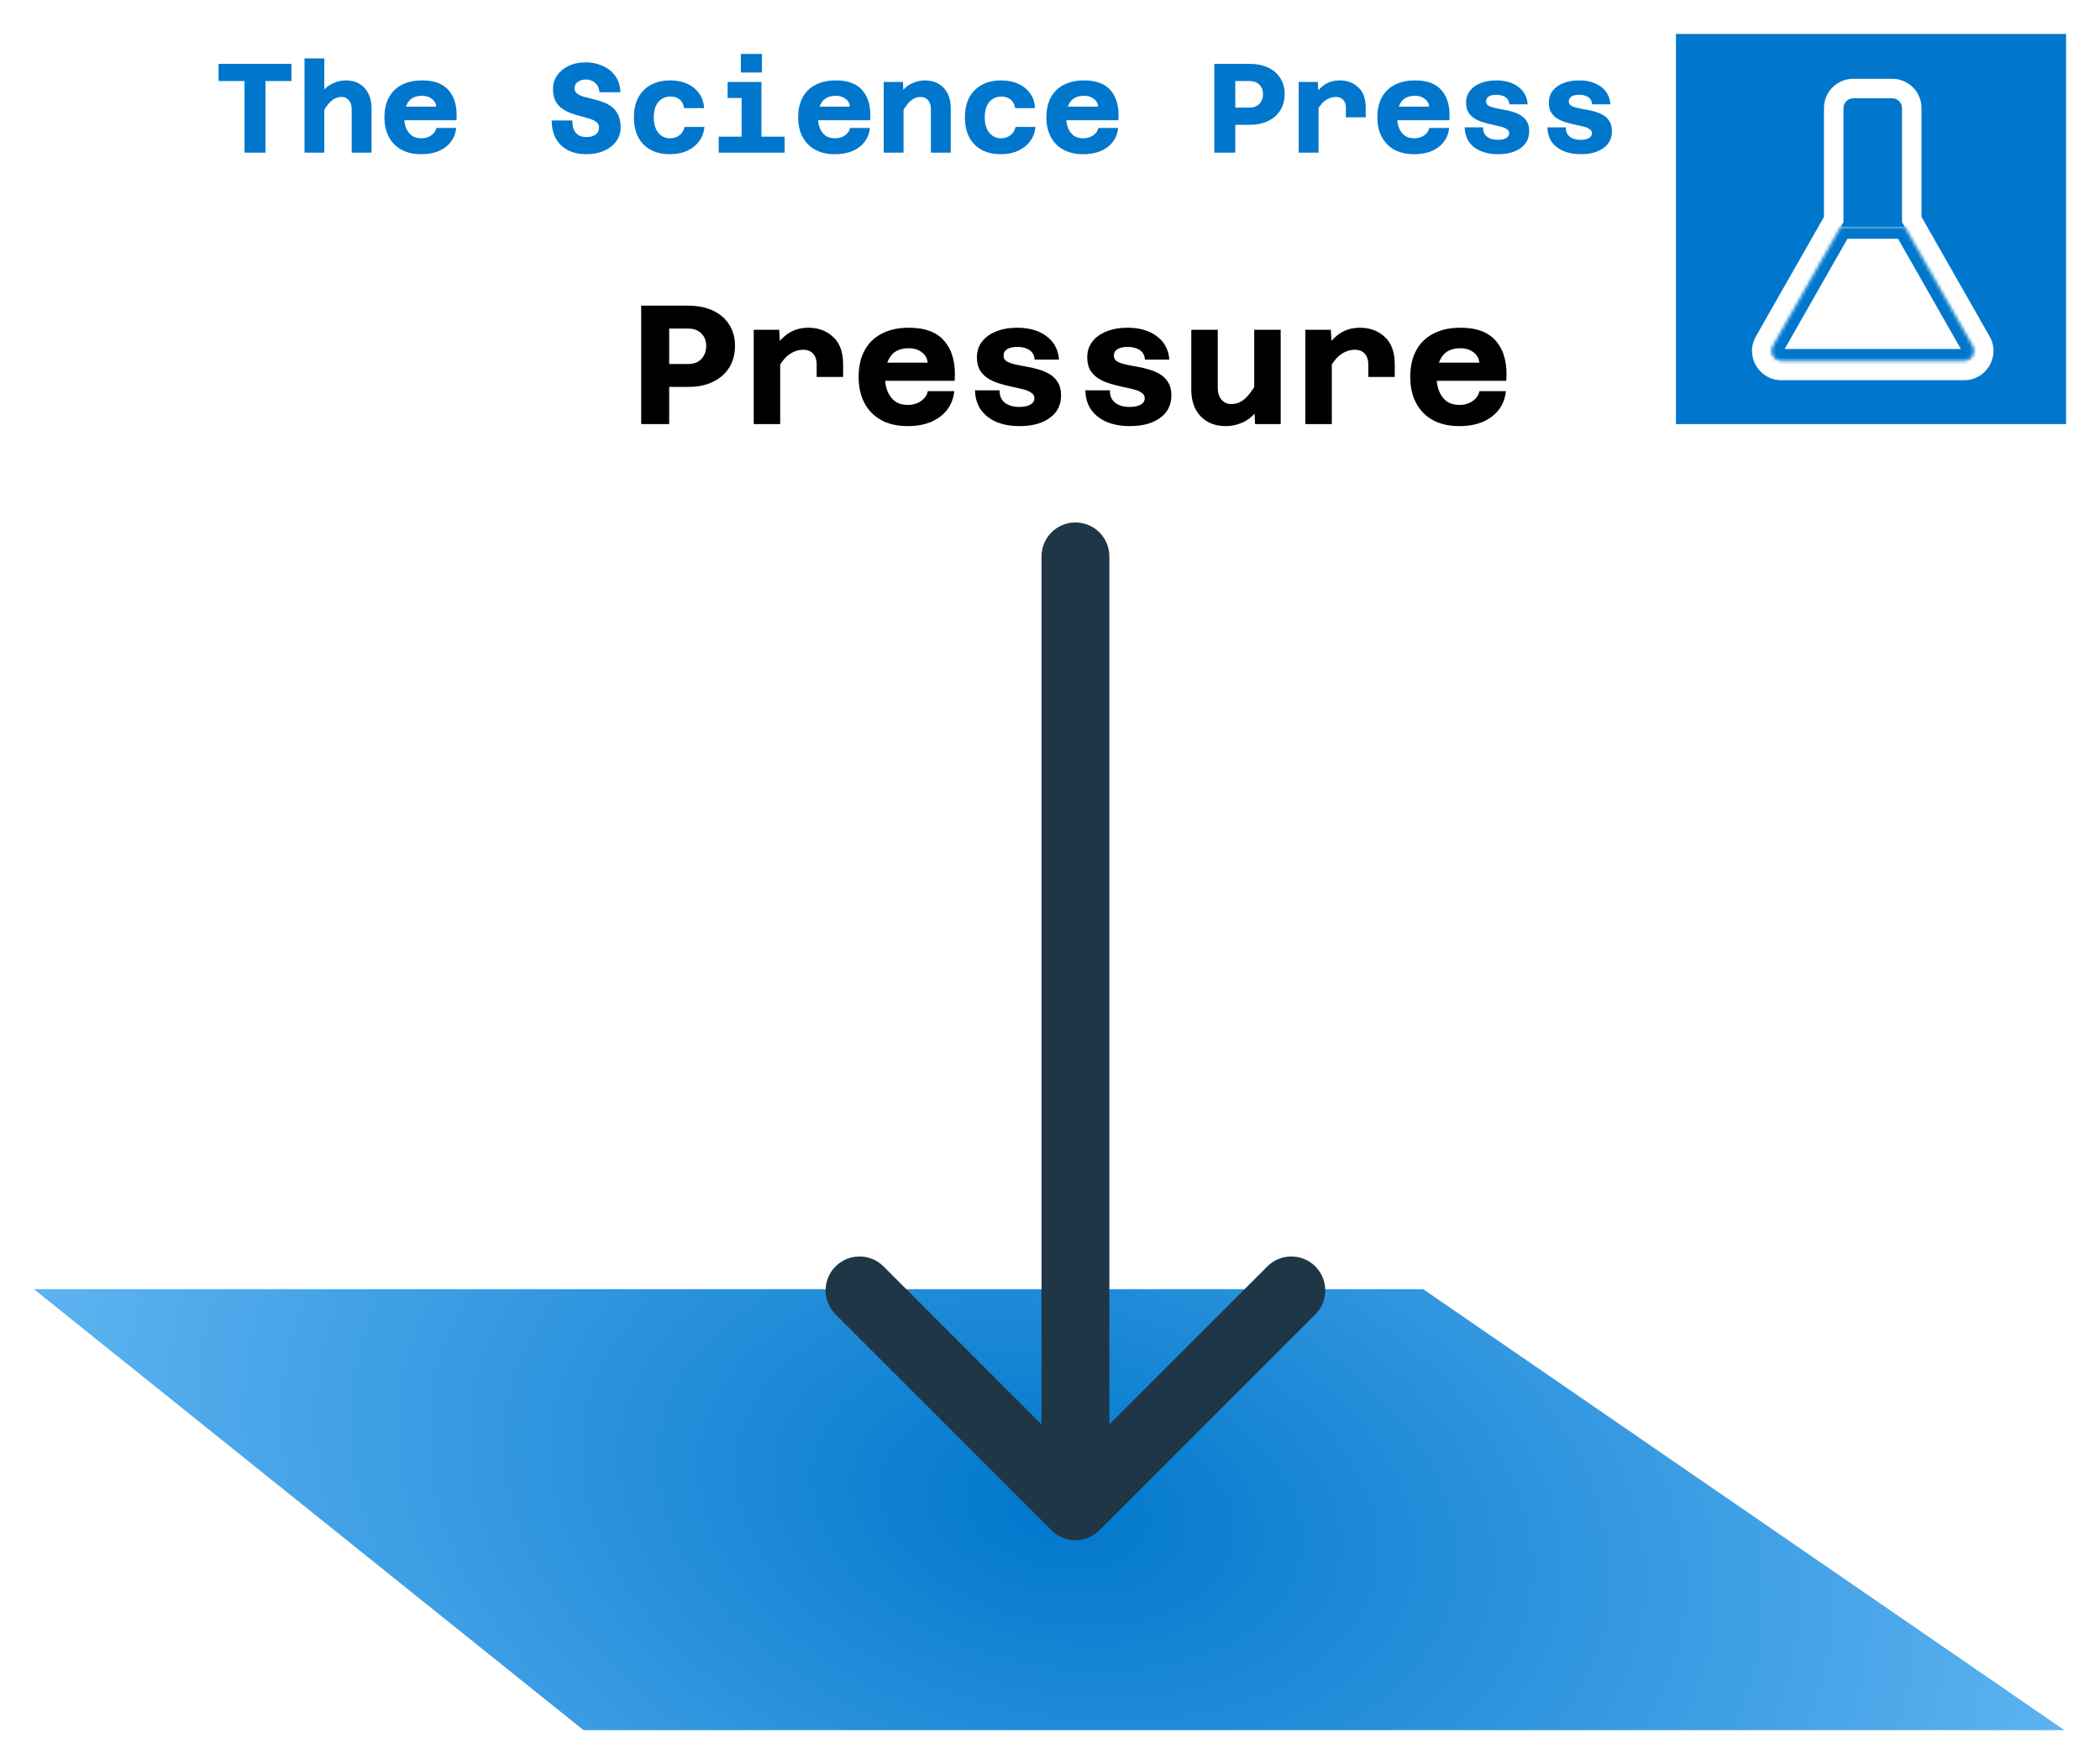 <svg width="619" height="520" viewBox="0 0 619 520" fill="none" xmlns="http://www.w3.org/2000/svg">
<rect x="0" y="0" width="619" height="520" fill="#808080" stroke="none"/>
<rect x="5" y="5" width="609" height="510" fill="white" stroke="white" stroke-width="10"/>
<g clip-path="url(#clip0_737_33)">
<path d="M609 10H494V125H609V10Z" fill="#0077CC"/>
<path d="M557.764 26.1C560.94 26.1 563.514 28.674 563.514 31.85V64.687L583.967 100.592C586.15 104.425 583.382 109.188 578.971 109.188H525.058C520.646 109.187 517.878 104.425 520.061 100.592L540.514 64.687V31.85C540.514 28.674 543.089 26.1 546.264 26.1H557.764Z" fill="#0077CC"/>
<path d="M563.514 64.687H560.639V65.448L561.016 66.11L563.514 64.687ZM540.514 64.687L543.012 66.11L543.389 65.448V64.687H540.514ZM557.764 26.1V28.975C559.352 28.975 560.639 30.262 560.639 31.85H563.514H566.389C566.389 27.087 562.528 23.225 557.764 23.225V26.1ZM563.514 31.85H560.639V64.687H563.514H566.389V31.85H563.514ZM563.514 64.687L561.016 66.11L581.469 102.015L583.967 100.592L586.465 99.169L566.012 63.264L563.514 64.687ZM583.967 100.592L581.469 102.015C582.56 103.931 581.176 106.313 578.971 106.313V109.188V112.063C585.588 112.063 589.74 104.919 586.465 99.169L583.967 100.592ZM578.971 109.188V106.313H525.058V109.188L525.057 112.063H578.971V109.188ZM525.058 109.188V106.313C522.852 106.312 521.468 103.931 522.559 102.015L520.061 100.592L517.563 99.169C514.288 104.919 518.441 112.062 525.057 112.063L525.058 109.188ZM520.061 100.592L522.559 102.015L543.012 66.11L540.514 64.687L538.016 63.264L517.563 99.169L520.061 100.592ZM540.514 64.687H543.389V31.85H540.514H537.639V64.687H540.514ZM540.514 31.85H543.389C543.389 30.262 544.676 28.975 546.264 28.975L546.264 26.1V23.225C541.501 23.225 537.639 27.087 537.639 31.85H540.514ZM546.264 26.1L546.264 28.975H557.764V26.1V23.225H546.264V26.1Z" fill="white"/>
<path d="M560.932 66.925C561.123 66.925 561.312 66.937 561.5 66.956L581.471 102.015C582.562 103.932 581.177 106.313 578.972 106.313H525.059C522.854 106.313 521.469 103.932 522.561 102.015L542.549 66.925H560.932Z" fill="white"/>
<mask id="mask0_737_33" style="mask-type:luminance" maskUnits="userSpaceOnUse" x="522" y="66" width="60" height="41">
<path d="M560.932 66.925C561.123 66.925 561.312 66.937 561.5 66.956L581.471 102.015C582.562 103.932 581.177 106.313 578.972 106.313H525.059C522.854 106.313 521.469 103.932 522.561 102.015L542.549 66.925H560.932Z" fill="white"/>
</mask>
<g mask="url(#mask0_737_33)">
<path d="M561.5 66.956L564.497 65.248L563.614 63.698L561.839 63.523L561.5 66.956ZM542.549 66.926V63.476H540.544L539.552 65.218L542.549 66.926ZM560.932 66.926V70.376C560.982 70.376 561.055 70.379 561.16 70.389L561.5 66.956L561.839 63.523C561.57 63.496 561.264 63.476 560.932 63.476V66.926ZM561.5 66.956L558.502 68.664L578.473 103.723L581.471 102.015L584.469 100.308L564.497 65.248L561.5 66.956ZM581.471 102.015L578.473 103.723C578.254 103.339 578.531 102.863 578.972 102.863L578.972 106.313V109.763C583.823 109.763 586.87 104.525 584.469 100.308L581.471 102.015ZM578.972 106.313L578.972 102.863H525.059V106.313L525.059 109.763H578.972V106.313ZM525.059 106.313V102.863C525.5 102.863 525.778 103.339 525.559 103.723L522.561 102.015L519.564 100.308C517.162 104.524 520.207 109.762 525.059 109.763L525.059 106.313ZM522.561 102.015L525.559 103.723L545.547 68.633L542.549 66.926L539.552 65.218L519.564 100.308L522.561 102.015ZM542.549 66.926V70.376H560.932V66.926V63.476H542.549V66.926Z" fill="#0077CC"/>
</g>
</g>
<path d="M72.075 45V23.887H64.425V18.825H85.912V23.887H78.263V45H72.075ZM103.665 45V32.175C103.665 31.075 103.39 30.2 102.84 29.55C102.29 28.9 101.565 28.575 100.665 28.575C99.64 28.575 98.69 28.925 97.815 29.625C96.965 30.3 96.065 31.475 95.115 33.15L94.29 28.238C95.24 26.587 96.39 25.425 97.74 24.75C99.09 24.05 100.465 23.7 101.865 23.7C103.465 23.7 104.827 24.038 105.952 24.712C107.102 25.387 107.977 26.337 108.577 27.562C109.202 28.762 109.515 30.175 109.515 31.8V45H103.665ZM89.752 45V17.212H95.602V45H89.752ZM124.154 45.45C121.904 45.45 119.967 45.013 118.342 44.138C116.742 43.263 115.504 42.013 114.629 40.388C113.754 38.763 113.317 36.825 113.317 34.575C113.317 32.3 113.754 30.35 114.629 28.725C115.504 27.1 116.767 25.863 118.417 25.012C120.092 24.137 122.104 23.7 124.454 23.7C128.129 23.7 130.792 24.75 132.442 26.85C134.117 28.925 134.817 31.788 134.542 35.438H117.967L118.004 31.425H128.579C128.504 30.475 128.079 29.712 127.304 29.137C126.529 28.538 125.567 28.238 124.417 28.238C122.617 28.238 121.292 28.8 120.442 29.925C119.592 31.05 119.167 32.688 119.167 34.837C119.167 35.913 119.354 36.9 119.729 37.8C120.104 38.7 120.654 39.425 121.379 39.975C122.129 40.5 123.054 40.763 124.154 40.763C125.329 40.763 126.317 40.475 127.117 39.9C127.942 39.325 128.442 38.6 128.617 37.725H134.467C134.217 40.1 133.167 41.987 131.317 43.388C129.492 44.763 127.104 45.45 124.154 45.45ZM172.896 45.45C170.746 45.45 168.896 45.05 167.346 44.25C165.821 43.425 164.646 42.275 163.821 40.8C163.021 39.3 162.621 37.538 162.621 35.513H168.696C168.696 37.087 169.034 38.3 169.709 39.15C170.409 39.975 171.471 40.388 172.896 40.388C174.021 40.388 174.909 40.15 175.559 39.675C176.234 39.175 176.571 38.475 176.571 37.575C176.571 36.9 176.321 36.375 175.821 36C175.346 35.6 174.696 35.275 173.871 35.025C173.071 34.75 172.184 34.5 171.209 34.275C170.259 34.025 169.296 33.725 168.321 33.375C167.371 33.025 166.484 32.562 165.659 31.988C164.859 31.413 164.209 30.663 163.709 29.738C163.234 28.812 162.996 27.637 162.996 26.212C162.996 24.738 163.396 23.413 164.196 22.238C165.021 21.062 166.159 20.125 167.609 19.425C169.059 18.725 170.759 18.375 172.709 18.375C174.484 18.375 176.134 18.725 177.659 19.425C179.184 20.1 180.421 21.087 181.371 22.387C182.321 23.688 182.821 25.288 182.871 27.188H176.684C176.634 26.337 176.409 25.637 176.009 25.087C175.634 24.538 175.146 24.125 174.546 23.85C173.971 23.575 173.359 23.438 172.709 23.438C171.784 23.438 170.996 23.663 170.346 24.113C169.696 24.538 169.371 25.175 169.371 26.025C169.371 26.675 169.609 27.188 170.084 27.562C170.584 27.938 171.234 28.25 172.034 28.5C172.859 28.725 173.746 28.95 174.696 29.175C175.671 29.4 176.634 29.688 177.584 30.038C178.559 30.363 179.446 30.825 180.246 31.425C181.071 32.025 181.721 32.825 182.196 33.825C182.696 34.8 182.946 36.05 182.946 37.575C182.946 39.1 182.509 40.462 181.634 41.663C180.784 42.837 179.596 43.763 178.071 44.438C176.571 45.112 174.846 45.45 172.896 45.45ZM197.436 45.45C195.236 45.45 193.336 45.013 191.736 44.138C190.161 43.263 188.948 42.013 188.098 40.388C187.273 38.763 186.861 36.825 186.861 34.575C186.861 32.275 187.298 30.312 188.173 28.688C189.073 27.062 190.323 25.825 191.923 24.975C193.523 24.125 195.411 23.7 197.586 23.7C199.486 23.7 201.161 24.038 202.611 24.712C204.086 25.387 205.248 26.337 206.098 27.562C206.973 28.762 207.448 30.2 207.523 31.875H201.673C201.473 30.725 201.023 29.875 200.323 29.325C199.648 28.75 198.736 28.462 197.586 28.462C196.636 28.462 195.786 28.7 195.036 29.175C194.311 29.65 193.736 30.337 193.311 31.238C192.911 32.138 192.711 33.25 192.711 34.575C192.711 36.55 193.161 38.075 194.061 39.15C194.986 40.225 196.111 40.763 197.436 40.763C198.211 40.763 198.886 40.625 199.461 40.35C200.061 40.075 200.561 39.688 200.961 39.188C201.361 38.663 201.636 38.075 201.786 37.425H207.636C207.486 39.05 206.961 40.462 206.061 41.663C205.161 42.862 203.973 43.8 202.498 44.475C201.023 45.125 199.336 45.45 197.436 45.45ZM218.6 45V24.15H224.45V45H218.6ZM211.85 45V40.275H231.275V45H211.85ZM214.475 28.875V24.15H221.525V28.875H214.475ZM218.375 21.375V15.9H224.6V21.375H218.375ZM246.103 45.45C243.853 45.45 241.915 45.013 240.29 44.138C238.69 43.263 237.453 42.013 236.578 40.388C235.703 38.763 235.265 36.825 235.265 34.575C235.265 32.3 235.703 30.35 236.578 28.725C237.453 27.1 238.715 25.863 240.365 25.012C242.04 24.137 244.053 23.7 246.403 23.7C250.078 23.7 252.74 24.75 254.39 26.85C256.065 28.925 256.765 31.788 256.49 35.438H239.915L239.953 31.425H250.528C250.453 30.475 250.028 29.712 249.253 29.137C248.478 28.538 247.515 28.238 246.365 28.238C244.565 28.238 243.24 28.8 242.39 29.925C241.54 31.05 241.115 32.688 241.115 34.837C241.115 35.913 241.303 36.9 241.678 37.8C242.053 38.7 242.603 39.425 243.328 39.975C244.078 40.5 245.003 40.763 246.103 40.763C247.278 40.763 248.265 40.475 249.065 39.9C249.89 39.325 250.39 38.6 250.565 37.725H256.415C256.165 40.1 255.115 41.987 253.265 43.388C251.44 44.763 249.053 45.45 246.103 45.45ZM274.392 45V32.138C274.392 31.062 274.117 30.2 273.567 29.55C273.017 28.9 272.292 28.575 271.392 28.575C270.367 28.575 269.417 28.925 268.542 29.625C267.692 30.3 266.792 31.475 265.842 33.15L265.017 28.2C265.967 26.575 267.117 25.425 268.467 24.75C269.817 24.05 271.192 23.7 272.592 23.7C274.192 23.7 275.555 24.038 276.68 24.712C277.83 25.387 278.705 26.325 279.305 27.525C279.93 28.725 280.242 30.137 280.242 31.762V45H274.392ZM260.48 45V24.15H266.142L266.33 27.863V45H260.48ZM294.994 45.45C292.794 45.45 290.894 45.013 289.294 44.138C287.719 43.263 286.507 42.013 285.657 40.388C284.832 38.763 284.419 36.825 284.419 34.575C284.419 32.275 284.857 30.312 285.732 28.688C286.632 27.062 287.882 25.825 289.482 24.975C291.082 24.125 292.969 23.7 295.144 23.7C297.044 23.7 298.719 24.038 300.169 24.712C301.644 25.387 302.807 26.337 303.657 27.562C304.532 28.762 305.007 30.2 305.082 31.875H299.232C299.032 30.725 298.582 29.875 297.882 29.325C297.207 28.75 296.294 28.462 295.144 28.462C294.194 28.462 293.344 28.7 292.594 29.175C291.869 29.65 291.294 30.337 290.869 31.238C290.469 32.138 290.269 33.25 290.269 34.575C290.269 36.55 290.719 38.075 291.619 39.15C292.544 40.225 293.669 40.763 294.994 40.763C295.769 40.763 296.444 40.625 297.019 40.35C297.619 40.075 298.119 39.688 298.519 39.188C298.919 38.663 299.194 38.075 299.344 37.425H305.194C305.044 39.05 304.519 40.462 303.619 41.663C302.719 42.862 301.532 43.8 300.057 44.475C298.582 45.125 296.894 45.45 294.994 45.45ZM319.271 45.45C317.021 45.45 315.084 45.013 313.459 44.138C311.859 43.263 310.621 42.013 309.746 40.388C308.871 38.763 308.434 36.825 308.434 34.575C308.434 32.3 308.871 30.35 309.746 28.725C310.621 27.1 311.884 25.863 313.534 25.012C315.209 24.137 317.221 23.7 319.571 23.7C323.246 23.7 325.909 24.75 327.559 26.85C329.234 28.925 329.934 31.788 329.659 35.438H313.084L313.121 31.425H323.696C323.621 30.475 323.196 29.712 322.421 29.137C321.646 28.538 320.684 28.238 319.534 28.238C317.734 28.238 316.409 28.8 315.559 29.925C314.709 31.05 314.284 32.688 314.284 34.837C314.284 35.913 314.471 36.9 314.846 37.8C315.221 38.7 315.771 39.425 316.496 39.975C317.246 40.5 318.171 40.763 319.271 40.763C320.446 40.763 321.434 40.475 322.234 39.9C323.059 39.325 323.559 38.6 323.734 37.725H329.584C329.334 40.1 328.284 41.987 326.434 43.388C324.609 44.763 322.221 45.45 319.271 45.45ZM362.351 36.788V31.725H368.313C369.513 31.725 370.476 31.363 371.201 30.637C371.926 29.887 372.288 28.913 372.288 27.712C372.288 26.562 371.926 25.637 371.201 24.938C370.476 24.238 369.513 23.887 368.313 23.887H362.351V18.825H368.351C370.426 18.825 372.238 19.188 373.788 19.913C375.338 20.637 376.538 21.675 377.388 23.025C378.238 24.35 378.663 25.913 378.663 27.712C378.663 29.538 378.238 31.137 377.388 32.513C376.538 33.862 375.338 34.913 373.788 35.663C372.263 36.413 370.451 36.788 368.351 36.788H362.351ZM357.926 45V18.825H364.113V45H357.926ZM396.715 34.575V31.762C396.715 30.812 396.465 30.05 395.965 29.475C395.465 28.875 394.715 28.575 393.715 28.575C392.59 28.575 391.528 28.95 390.528 29.7C389.528 30.45 388.578 31.75 387.678 33.6L387.078 28.688C387.728 27.587 388.44 26.675 389.215 25.95C389.99 25.2 390.84 24.637 391.765 24.262C392.715 23.887 393.753 23.7 394.878 23.7C397.103 23.7 398.94 24.387 400.39 25.762C401.84 27.113 402.565 29.113 402.565 31.762V34.575H396.715ZM382.803 45V24.15H388.428L388.653 27.9V45H382.803ZM416.83 45.45C414.58 45.45 412.643 45.013 411.018 44.138C409.418 43.263 408.18 42.013 407.305 40.388C406.43 38.763 405.993 36.825 405.993 34.575C405.993 32.3 406.43 30.35 407.305 28.725C408.18 27.1 409.443 25.863 411.093 25.012C412.768 24.137 414.78 23.7 417.13 23.7C420.805 23.7 423.468 24.75 425.118 26.85C426.793 28.925 427.493 31.788 427.218 35.438H410.643L410.68 31.425H421.255C421.18 30.475 420.755 29.712 419.98 29.137C419.205 28.538 418.243 28.238 417.093 28.238C415.293 28.238 413.968 28.8 413.118 29.925C412.268 31.05 411.843 32.688 411.843 34.837C411.843 35.913 412.03 36.9 412.405 37.8C412.78 38.7 413.33 39.425 414.055 39.975C414.805 40.5 415.73 40.763 416.83 40.763C418.005 40.763 418.993 40.475 419.793 39.9C420.618 39.325 421.118 38.6 421.293 37.725H427.143C426.893 40.1 425.843 41.987 423.993 43.388C422.168 44.763 419.78 45.45 416.83 45.45ZM441.557 45.45C439.607 45.45 437.895 45.138 436.42 44.513C434.945 43.862 433.795 42.95 432.97 41.775C432.17 40.575 431.757 39.163 431.732 37.538H437.17C437.12 38.688 437.482 39.587 438.257 40.237C439.057 40.888 440.145 41.212 441.52 41.212C442.52 41.212 443.32 41.05 443.92 40.725C444.545 40.375 444.857 39.9 444.857 39.3C444.857 38.775 444.62 38.362 444.145 38.062C443.695 37.737 443.095 37.487 442.345 37.312C441.595 37.112 440.77 36.925 439.87 36.75C438.97 36.55 438.057 36.312 437.132 36.038C436.232 35.763 435.407 35.4 434.657 34.95C433.907 34.475 433.295 33.862 432.82 33.112C432.37 32.337 432.145 31.375 432.145 30.225C432.145 28.9 432.52 27.75 433.27 26.775C434.02 25.8 435.057 25.05 436.382 24.525C437.732 23.975 439.282 23.7 441.032 23.7C443.707 23.7 445.87 24.325 447.52 25.575C449.195 26.8 450.12 28.525 450.295 30.75H444.895C444.845 29.825 444.47 29.125 443.77 28.65C443.07 28.175 442.17 27.938 441.07 27.938C440.145 27.938 439.407 28.1 438.857 28.425C438.307 28.75 438.032 29.238 438.032 29.887C438.032 30.413 438.257 30.825 438.707 31.125C439.182 31.4 439.795 31.625 440.545 31.8C441.295 31.975 442.12 32.138 443.02 32.288C443.945 32.438 444.857 32.65 445.757 32.925C446.657 33.175 447.482 33.525 448.232 33.975C448.982 34.425 449.582 35.025 450.032 35.775C450.507 36.525 450.745 37.487 450.745 38.663C450.745 40.788 449.907 42.45 448.232 43.65C446.582 44.85 444.357 45.45 441.557 45.45ZM465.947 45.45C463.997 45.45 462.284 45.138 460.809 44.513C459.334 43.862 458.184 42.95 457.359 41.775C456.559 40.575 456.147 39.163 456.122 37.538H461.559C461.509 38.688 461.872 39.587 462.647 40.237C463.447 40.888 464.534 41.212 465.909 41.212C466.909 41.212 467.709 41.05 468.309 40.725C468.934 40.375 469.247 39.9 469.247 39.3C469.247 38.775 469.009 38.362 468.534 38.062C468.084 37.737 467.484 37.487 466.734 37.312C465.984 37.112 465.159 36.925 464.259 36.75C463.359 36.55 462.447 36.312 461.522 36.038C460.622 35.763 459.797 35.4 459.047 34.95C458.297 34.475 457.684 33.862 457.209 33.112C456.759 32.337 456.534 31.375 456.534 30.225C456.534 28.9 456.909 27.75 457.659 26.775C458.409 25.8 459.447 25.05 460.772 24.525C462.122 23.975 463.672 23.7 465.422 23.7C468.097 23.7 470.259 24.325 471.909 25.575C473.584 26.8 474.509 28.525 474.684 30.75H469.284C469.234 29.825 468.859 29.125 468.159 28.65C467.459 28.175 466.559 27.938 465.459 27.938C464.534 27.938 463.797 28.1 463.247 28.425C462.697 28.75 462.422 29.238 462.422 29.887C462.422 30.413 462.647 30.825 463.097 31.125C463.572 31.4 464.184 31.625 464.934 31.8C465.684 31.975 466.509 32.138 467.409 32.288C468.334 32.438 469.247 32.65 470.147 32.925C471.047 33.175 471.872 33.525 472.622 33.975C473.372 34.425 473.972 35.025 474.422 35.775C474.897 36.525 475.134 37.487 475.134 38.663C475.134 40.788 474.297 42.45 472.622 43.65C470.972 44.85 468.747 45.45 465.947 45.45Z" fill="#0077CC"/>
<path d="M10 380.001H419.5L608.5 509.979H172L10 380.001Z" fill="url(#paint0_radial_737_33)"/>
<path d="M327 164C327 158.477 322.523 154 317 154C311.477 154 307 158.477 307 164H317H327ZM309.929 451.071C313.834 454.976 320.166 454.976 324.071 451.071L387.711 387.431C391.616 383.526 391.616 377.195 387.711 373.289C383.805 369.384 377.474 369.384 373.569 373.289L317 429.858L260.431 373.289C256.526 369.384 250.195 369.384 246.289 373.289C242.384 377.195 242.384 383.526 246.289 387.431L309.929 451.071ZM317 164H307V444H317H327V164H317Z" fill="#1F3647"/>
<path d="M194.9 114.05V107.3H202.85C204.45 107.3 205.733 106.817 206.7 105.85C207.667 104.85 208.15 103.55 208.15 101.95C208.15 100.417 207.667 99.183 206.7 98.25C205.733 97.317 204.45 96.85 202.85 96.85H194.9V90.1H202.9C205.667 90.1 208.083 90.583 210.15 91.55C212.217 92.517 213.817 93.9 214.95 95.7C216.083 97.467 216.65 99.55 216.65 101.95C216.65 104.383 216.083 106.517 214.95 108.35C213.817 110.15 212.217 111.55 210.15 112.55C208.117 113.55 205.7 114.05 202.9 114.05H194.9ZM189 125V90.1H197.25V125H189ZM240.72 111.1V107.35C240.72 106.083 240.386 105.067 239.72 104.3C239.053 103.5 238.053 103.1 236.72 103.1C235.22 103.1 233.803 103.6 232.47 104.6C231.136 105.6 229.87 107.333 228.67 109.8L227.87 103.25C228.736 101.783 229.686 100.567 230.72 99.6C231.753 98.6 232.886 97.85 234.12 97.35C235.386 96.85 236.77 96.6 238.27 96.6C241.236 96.6 243.686 97.517 245.62 99.35C247.553 101.15 248.52 103.817 248.52 107.35V111.1H240.72ZM222.17 125V97.2H229.67L229.97 102.2V125H222.17ZM267.539 125.6C264.539 125.6 261.956 125.017 259.789 123.85C257.656 122.683 256.006 121.017 254.839 118.85C253.672 116.683 253.089 114.1 253.089 111.1C253.089 108.067 253.672 105.467 254.839 103.3C256.006 101.133 257.689 99.483 259.889 98.35C262.122 97.183 264.806 96.6 267.939 96.6C272.839 96.6 276.389 98 278.589 100.8C280.822 103.567 281.756 107.383 281.389 112.25H259.289L259.339 106.9H273.439C273.339 105.633 272.772 104.617 271.739 103.85C270.706 103.05 269.422 102.65 267.889 102.65C265.489 102.65 263.722 103.4 262.589 104.9C261.456 106.4 260.889 108.583 260.889 111.45C260.889 112.883 261.139 114.2 261.639 115.4C262.139 116.6 262.872 117.567 263.839 118.3C264.839 119 266.072 119.35 267.539 119.35C269.106 119.35 270.422 118.967 271.489 118.2C272.589 117.433 273.256 116.467 273.489 115.3H281.289C280.956 118.467 279.556 120.983 277.089 122.85C274.656 124.683 271.472 125.6 267.539 125.6ZM300.509 125.6C297.909 125.6 295.625 125.183 293.659 124.35C291.692 123.483 290.159 122.267 289.059 120.7C287.992 119.1 287.442 117.217 287.409 115.05H294.659C294.592 116.583 295.075 117.783 296.109 118.65C297.175 119.517 298.625 119.95 300.459 119.95C301.792 119.95 302.859 119.733 303.659 119.3C304.492 118.833 304.909 118.2 304.909 117.4C304.909 116.7 304.592 116.15 303.959 115.75C303.359 115.317 302.559 114.983 301.559 114.75C300.559 114.483 299.459 114.233 298.259 114C297.059 113.733 295.842 113.417 294.609 113.05C293.409 112.683 292.309 112.2 291.309 111.6C290.309 110.967 289.492 110.15 288.859 109.15C288.259 108.117 287.959 106.833 287.959 105.3C287.959 103.533 288.459 102 289.459 100.7C290.459 99.4 291.842 98.4 293.609 97.7C295.409 96.967 297.475 96.6 299.809 96.6C303.375 96.6 306.259 97.433 308.459 99.1C310.692 100.733 311.925 103.033 312.159 106H304.959C304.892 104.767 304.392 103.833 303.459 103.2C302.525 102.567 301.325 102.25 299.859 102.25C298.625 102.25 297.642 102.467 296.909 102.9C296.175 103.333 295.809 103.983 295.809 104.85C295.809 105.55 296.109 106.1 296.709 106.5C297.342 106.867 298.159 107.167 299.159 107.4C300.159 107.633 301.259 107.85 302.459 108.05C303.692 108.25 304.909 108.533 306.109 108.9C307.309 109.233 308.409 109.7 309.409 110.3C310.409 110.9 311.209 111.7 311.809 112.7C312.442 113.7 312.759 114.983 312.759 116.55C312.759 119.383 311.642 121.6 309.409 123.2C307.209 124.8 304.242 125.6 300.509 125.6ZM333.028 125.6C330.428 125.6 328.145 125.183 326.178 124.35C324.211 123.483 322.678 122.267 321.578 120.7C320.511 119.1 319.961 117.217 319.928 115.05H327.178C327.111 116.583 327.595 117.783 328.628 118.65C329.695 119.517 331.145 119.95 332.978 119.95C334.311 119.95 335.378 119.733 336.178 119.3C337.011 118.833 337.428 118.2 337.428 117.4C337.428 116.7 337.111 116.15 336.478 115.75C335.878 115.317 335.078 114.983 334.078 114.75C333.078 114.483 331.978 114.233 330.778 114C329.578 113.733 328.361 113.417 327.128 113.05C325.928 112.683 324.828 112.2 323.828 111.6C322.828 110.967 322.011 110.15 321.378 109.15C320.778 108.117 320.478 106.833 320.478 105.3C320.478 103.533 320.978 102 321.978 100.7C322.978 99.4 324.361 98.4 326.128 97.7C327.928 96.967 329.995 96.6 332.328 96.6C335.895 96.6 338.778 97.433 340.978 99.1C343.211 100.733 344.445 103.033 344.678 106H337.478C337.411 104.767 336.911 103.833 335.978 103.2C335.045 102.567 333.845 102.25 332.378 102.25C331.145 102.25 330.161 102.467 329.428 102.9C328.695 103.333 328.328 103.983 328.328 104.85C328.328 105.55 328.628 106.1 329.228 106.5C329.861 106.867 330.678 107.167 331.678 107.4C332.678 107.633 333.778 107.85 334.978 108.05C336.211 108.25 337.428 108.533 338.628 108.9C339.828 109.233 340.928 109.7 341.928 110.3C342.928 110.9 343.728 111.7 344.328 112.7C344.961 113.7 345.278 114.983 345.278 116.55C345.278 119.383 344.161 121.6 341.928 123.2C339.728 124.8 336.761 125.6 333.028 125.6ZM358.948 97.2V114.35C358.948 115.783 359.314 116.933 360.048 117.8C360.781 118.667 361.748 119.1 362.948 119.1C364.314 119.1 365.564 118.65 366.698 117.75C367.864 116.817 369.081 115.233 370.348 113L371.448 119.6C370.181 121.767 368.648 123.317 366.848 124.25C365.048 125.15 363.214 125.6 361.348 125.6C359.214 125.6 357.381 125.15 355.848 124.25C354.348 123.35 353.181 122.1 352.348 120.5C351.548 118.9 351.148 117.017 351.148 114.85V97.2H358.948ZM377.498 97.2V125H369.948L369.698 120.05V97.2H377.498ZM403.317 111.1V107.35C403.317 106.083 402.984 105.067 402.317 104.3C401.651 103.5 400.651 103.1 399.317 103.1C397.817 103.1 396.401 103.6 395.067 104.6C393.734 105.6 392.467 107.333 391.267 109.8L390.467 103.25C391.334 101.783 392.284 100.567 393.317 99.6C394.351 98.6 395.484 97.85 396.717 97.35C397.984 96.85 399.367 96.6 400.867 96.6C403.834 96.6 406.284 97.517 408.217 99.35C410.151 101.15 411.117 103.817 411.117 107.35V111.1H403.317ZM384.767 125V97.2H392.267L392.567 102.2V125H384.767ZM430.137 125.6C427.137 125.6 424.553 125.017 422.387 123.85C420.253 122.683 418.603 121.017 417.437 118.85C416.27 116.683 415.687 114.1 415.687 111.1C415.687 108.067 416.27 105.467 417.437 103.3C418.603 101.133 420.287 99.483 422.487 98.35C424.72 97.183 427.403 96.6 430.537 96.6C435.437 96.6 438.987 98 441.187 100.8C443.42 103.567 444.353 107.383 443.987 112.25H421.887L421.937 106.9H436.037C435.937 105.633 435.37 104.617 434.337 103.85C433.303 103.05 432.02 102.65 430.487 102.65C428.087 102.65 426.32 103.4 425.187 104.9C424.053 106.4 423.487 108.583 423.487 111.45C423.487 112.883 423.737 114.2 424.237 115.4C424.737 116.6 425.47 117.567 426.437 118.3C427.437 119 428.67 119.35 430.137 119.35C431.703 119.35 433.02 118.967 434.087 118.2C435.187 117.433 435.853 116.467 436.087 115.3H443.887C443.553 118.467 442.153 120.983 439.687 122.85C437.253 124.683 434.07 125.6 430.137 125.6Z" fill="black"/>
<defs>
<radialGradient id="paint0_radial_737_33" cx="0" cy="0" r="1" gradientUnits="userSpaceOnUse" gradientTransform="translate(311.5 445.001) rotate(-167.834) scale(308.427 195.996)">
<stop stop-color="#0077CC"/>
<stop offset="1" stop-color="#5FB4F1"/>
</radialGradient>
<clipPath id="clip0_737_33">
<rect width="115" height="115" fill="white" transform="translate(494 10)"/>
</clipPath>
</defs>
</svg>
